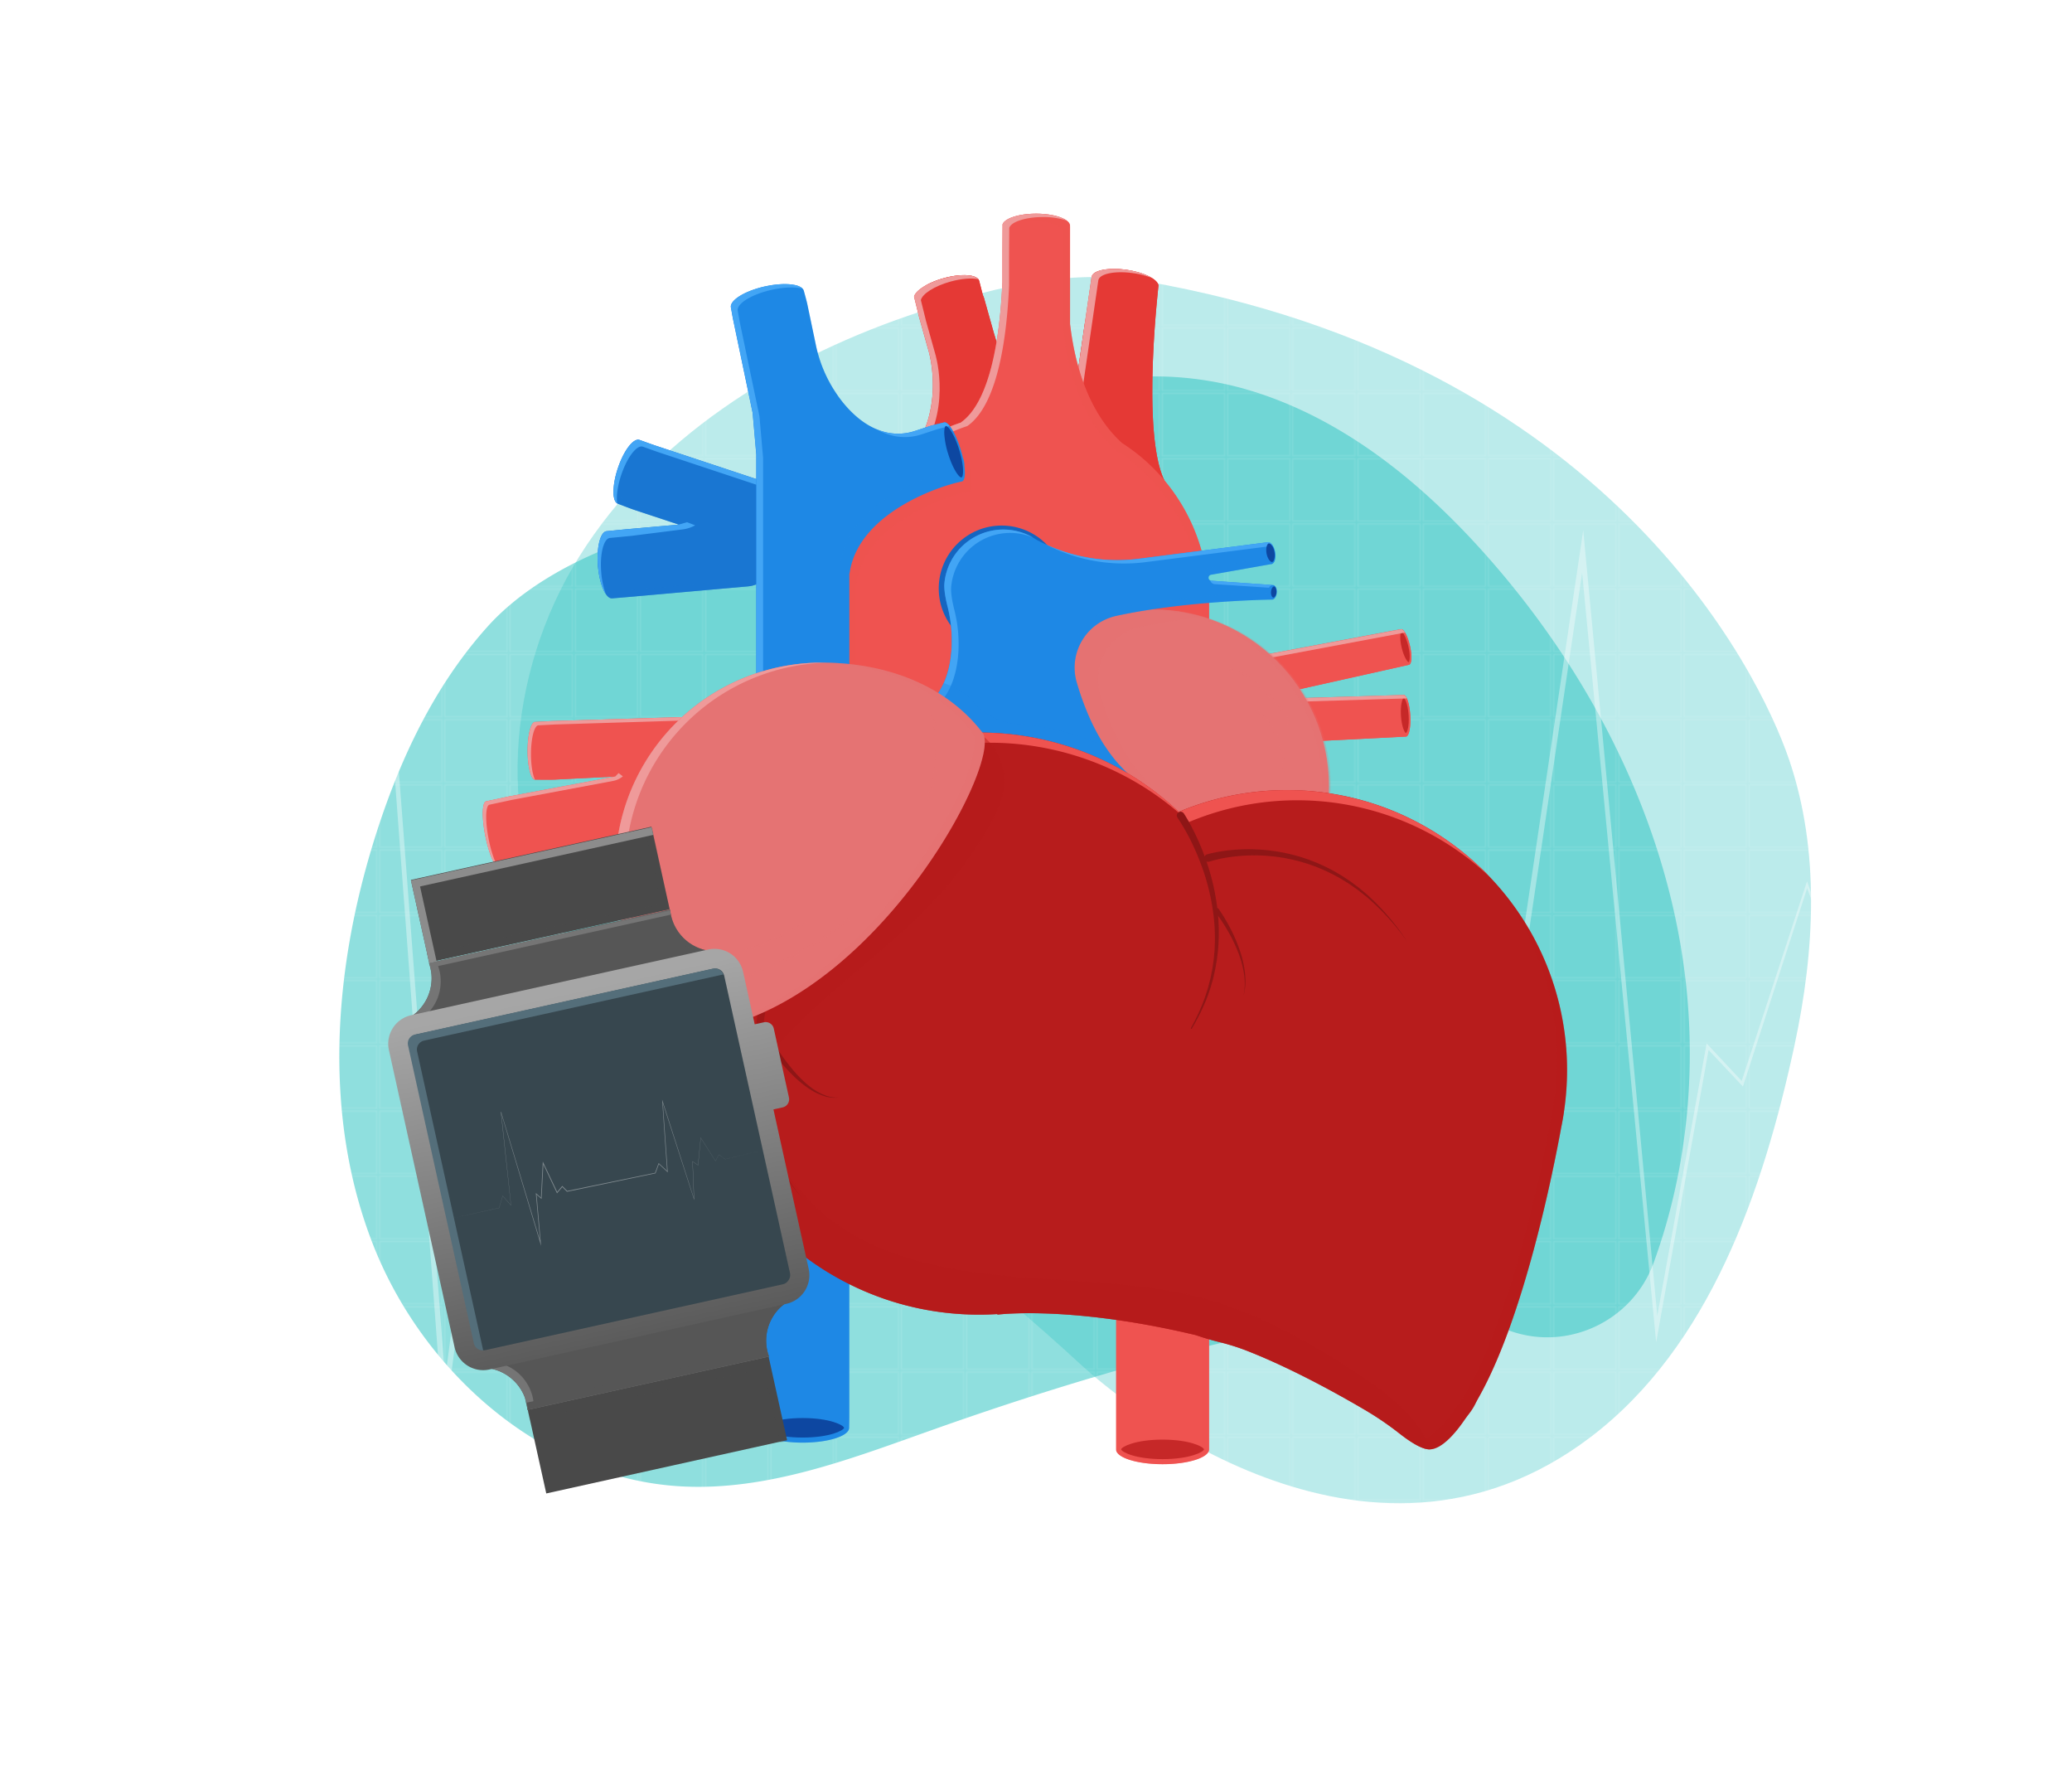 <svg viewBox="0 0 1366 1163.33" xmlns="http://www.w3.org/2000/svg" xmlns:xlink="http://www.w3.org/1999/xlink"><pattern id="a" height="42.18" patternTransform="translate(421.79 -42.18)" patternUnits="userSpaceOnUse" viewBox="0 0 42.18 42.18" width="42.18"><path d="m0 0h42.18v42.18h-42.18z" fill="none"/><path d="m.5.5h41.18v41.18h-41.18z" fill="none" stroke="#fff" stroke-miterlimit="10"/></pattern><clipPath id="b"><circle cx="759.59" cy="518.24" r="116.56"/></clipPath><clipPath id="c"><path d="m839.67 385.68a1.79 1.79 0 0 0 -.4-.09h-.12c-1.57 0-3 2-3.11 4.63.15-2.62 1.54-4.67 3.11-4.63l-40.56-2.82a2 2 0 0 1 -.21-3.95l39.58-7h.3a1.38 1.38 0 0 0 .29-.08 3.73 3.73 0 0 0 2-2.81 11.74 11.74 0 0 0 .1-5c-.7-4-2.93-6.93-5-6.57l-.31.08-84.63 10.85a111.73 111.73 0 0 1 -65.69-11.65l-.33-.17c-.94-.49-1.85-1-2.75-1.6a39 39 0 0 0 -59.37 29.67c-.38 4.26.91 10.56 2 14.88a92.25 92.25 0 0 1 2.79 27.08c-.79 15.93-6.06 36-26 44.53l30.78 10.46a42 42 0 0 0 61.68 16.29l49.55 11.91c-16.42-15.28-26.58-37.05-32.88-57.75-.17-.62-.35-1.22-.55-1.83 0-.12-.07-.24-.11-.37a34.89 34.89 0 0 1 26-43.8c43.16-9.44 94.71-10.62 102.68-10.75h.15a2 2 0 0 0 .91-.25c1.14-.61 2-2.32 2.15-4.38.28-2.4-.72-4.43-2.05-4.88z"/></clipPath><clipPath id="d"><path d="m972.8 924.91c.78-1.57 1.63-3.09 2.48-4.62 29.32-52.45 48.3-146.09 54-177.33q1.05-5.09 1.82-10.26v-.22a186.43 186.43 0 0 0 2-27.11c0-102-82.66-184.62-184.62-184.62a183.9 183.9 0 0 0 -71.4 14.33 191.06 191.06 0 0 0 -130.86-52.26c-104.33-.39-190.44 83.6-192.51 187.91-2.14 107.73 84.55 195.73 191.79 195.73 4.06 0 8.09-.14 12.1-.39l-.17.39s47.77-6.33 130.92 13.5c4.95 1.71 10 3.21 15.14 4.49a148 148 0 0 1 17.51 5.41c30 11.62 61.69 29.28 79.47 39.77a205.42 205.42 0 0 1 22.25 15.24c6.12 4.8 14.31 10.39 19.69 10.39 8.67 0 18.28-12.48 22.53-18.61 1.33-1.92 2.73-3.79 4.14-5.65a39 39 0 0 0 3.72-6.09z"/></clipPath><linearGradient id="e" gradientTransform="matrix(1 .009 -.009 1 258.62 -50.2)" gradientUnits="userSpaceOnUse" x1="123.95" x2="177.65" y1="702.55" y2="936.48"><stop offset="0" stop-color="#a6a6a6"/><stop offset="1" stop-color="#595959"/></linearGradient><path d="m321.73 412.67c-35.72 39.57-58.81 89.08-74.75 140-27.2 86.82-34.25 183-1 267.72s112.5 154.39 203.36 159.26c56.75 3.05 111.61-18.16 165.17-37.17 84-29.82 169.77-55.07 257.32-71.86 30.7-5.9 62.51-10.73 93-3.92a145.12 145.12 0 0 1 26 8.61c39.17 17 84.75-2.94 99.36-43 23.48-64.47 29.4-135.63 18.7-203.64-15.29-97.22-63-187.85-128.13-261.6-42-47.54-92.9-89.48-153.35-108.69s-131.56-12.48-180.11 28.34c-27.45 23.08-46 55-61.1 87.51-2.77 5.94-5.67 12.2-11 16s-12.41 4.49-19 4.05c-25.11-1.67-46.9-16.88-69.09-28.75s-49.45-20.7-71.94-9.41c.06-.06-57.72 16.99-93.44 56.55z" fill="#31c4c3" opacity=".54"/><path d="m755.13 185.4c-52.51-9.17-106.6 5.54-157 22.91-86 29.64-167.64 81.08-216 158.12s-57.54 182.19-7.53 258.2c31.24 47.48 80.87 79 128 110.86 73.86 49.91 145.09 104 210.57 164.44 23 21.21 187.16 159.9 335.51 47.2 78.32-59.54 113.73-162.13 134.41-258.39 13.33-62 16.87-127.88-3.55-187.93s-121.12-262.45-424.41-315.41z" fill="#31c4c3" opacity=".33"/><path d="m0 2.51h1366v1163.33h-1366z" fill="url(#a)" opacity=".096"/><path d="m-141.65 708.18 269.95-.52-.44.27 30.41-54.96.54-.97.54.97 30.59 54.86-1.34.27 51.28-468.29 2.57.04 52.35 686.29-3.54-.09 31.94-247.09.61-4.66 2.75 3.81 19.84 27.44-3.33.6 47.23-170.83 2.03-7.37 1.71 7.45 36.66 160.13-3.14-1.13 32.02-24.42 1.73-1.32 1.17 1.85 18.3 28.98-1.66-.93 451.45 6.25-1.58.84 27.47-42.69 1.49-2.31 1.55 2.26 33.54 48.82-3.28.76 51.97-349.25 2.05-13.79 1.31 13.88 48.31 512.5-2.36-.1 33.74-186.03.35-1.97 1.37 1.46 22.84 24.43-1.61.36 42.92-131.09.66-2.02.72 1.99 47.07 129.72-.86-.15 22.92-27.42.33-.4.35.39 25.88 29.02-.29-.13 189.12-2.66-189.11 3.43-.18.01-.12-.14-25.97-28.93.68-.01-22.83 27.49-.57.67-.3-.83-47.49-129.56 1.38-.02-42.49 131.23-.5 1.54-1.1-1.18-22.92-24.37 1.72-.51-33.37 186.11-1.53 8.53-.83-8.63-49.3-512.41 3.36.09-51.74 349.28-.68 4.54-2.6-3.78-33.57-48.8 3.04-.05-27.44 42.72-.55.86-1.02-.01-451.45-5.96-1.08-.01-.58-.92-18.31-28.97 2.9.52-32.04 24.39-2.45 1.87-.68-3-36.55-160.16 3.74.09-47.34 170.8-1.04 3.76-2.28-3.16-19.82-27.46 3.36-.85-32.11 247.06-2.24 17.26-1.3-17.35-51.37-686.36 2.57.04-52.43 468.16-.25 2.24-1.09-1.97-30.41-54.95h1.08l-30.6 54.86-.14.26h-.31z" fill="#fff" opacity=".37"/><g fill="#e53935"><path d="m655.08 219-6.26-22.29a13.54 13.54 0 0 0 -.85-2.2l-2.42-9.4c-1.2-4.26-11.78-5-23.64-1.68-10.43 2.93-18.37 8.05-19.31 12.13l3 12.13c.07.37.15.73.25 1.09l6.26 22.3.24.85c1.7 6.36 11.11 47.38-20.12 76.08l87.54-6.84z"/><path d="m763.75 188.09c-.63-4.14-9.53-8.58-20.9-10.24-11.21-1.63-20.89 0-22.86 3.71a5.34 5.34 0 0 0 -.34 1l-2.32 15.92-14.33 98.61a13.43 13.43 0 0 0 11.32 15.17l.67.1-1.06 2.27 46.78 25.07 12.66-15.56c-23.56-17.63-9.57-135.75-9.62-136.05z"/><path d="m655.08 219-6.26-22.29a13.54 13.54 0 0 0 -.85-2.2l-2.42-9.4c-1.2-4.26-11.78-5-23.64-1.68a53.56 53.56 0 0 0 -12 4.9 58.22 58.22 0 0 1 7.54-2.67c11.86-3.33 22.44-2.58 23.64 1.68l2.42 9.4a13.54 13.54 0 0 1 .85 2.2l6.26 22.29 24.17 80.32 5-.39z"/><path d="m773.32 324.14c-23.51-17.63-9.52-135.75-9.57-136-.63-4.14-9.53-8.58-20.9-10.24-10.11-1.47-18.94-.26-22 2.68 4.3-1.21 10.64-1.46 17.58-.45 11.37 1.66 20.27 6.1 20.9 10.24.05.3-13.95 118.42 9.57 136.05l-10 12.34 1.84 1z"/><path d="m715.64 209.91-9.13 62.77 54.15 67 6.91-23.18s-57.52-62.91-51.93-106.59z"/></g><path d="m616.84 234.17-.24-.85-6.26-22.32c-.1-.36-.18-.72-.25-1.09l-3-12.13c.94-4.08 8.88-9.2 19.31-12.13 7.32-2.05 14.15-2.55 18.59-1.63-2.6-3.27-12.28-3.62-23.05-.6-10.43 2.93-18.37 8.05-19.31 12.13l3 12.13c.07.37.15.73.25 1.09l6.26 22.3.24.85c1.7 6.36 11.11 47.38-20.12 76.08l7.35-.57c27.74-28.43 18.88-67.11 17.23-73.26z" fill="#ef9a9a"/><path d="m719.4 314.59-.67-.1a13.44 13.44 0 0 1 -4.16-1.34l-.69 1.48 46.78 25.07.09-.11-42.41-22.73z" fill="#e53935"/><path d="m707.41 299.32 14.36-98.62 2.32-15.92a5.34 5.34 0 0 1 .34-1c2-3.68 11.65-5.34 22.86-3.71a53.26 53.26 0 0 1 12.23 3.2c-3.78-2.38-9.77-4.42-16.69-5.43-11.21-1.63-20.89 0-22.86 3.71a5.34 5.34 0 0 0 -.34 1l-2.32 15.92-14.31 98.62a13.42 13.42 0 0 0 9.61 14.79 13.42 13.42 0 0 1 -5.2-12.56z" fill="#ef9a9a"/><path d="m752.45 301.4a125.29 125.29 0 0 0 -12.78-9.4c-22-20-31-51-34.23-78.49v-64.28h-.06a2.63 2.63 0 0 0 .06-.39c0-4.42-10-8-22.3-8-11.53 0-21 3.14-22.18 7.17 0 0-.12 17.33-.12 18.43v19.46c-1.42 33.38-7.23 78.55-27.52 92.68a124.27 124.27 0 1 0 119.13 22.82z" fill="#ef5350"/><path d="m796.74 396.49a124 124 0 0 0 -44.29-95.09 125.29 125.29 0 0 0 -12.78-9.4c-22-20-31-51-34.23-78.49v-64.28h-.06a2.63 2.63 0 0 0 .06-.39c0-4.42-10-8-22.3-8-11.53 0-21 3.14-22.18 7.17v.44c4.07-1.91 10.49-3.15 17.72-3.15 12.31 0 22.3 3.59 22.3 8a2.63 2.63 0 0 1 -.06.39h.08v64.24c3.27 27.46 12.22 58.46 34.23 78.49a125.29 125.29 0 0 1 12.77 9.42 124.24 124.24 0 0 1 10.1 180.7 123.91 123.91 0 0 0 38.64-90.05z" fill="#ef5350" opacity=".52"/><path d="m635.06 277.24c-.57.47-1.15.91-1.74 1.33a124.24 124.24 0 0 0 -50.86 32.36 124.14 124.14 0 0 1 46.4-27.9 32.38 32.38 0 0 0 6.2-5.79z" fill="#ef5350" opacity=".52"/><path d="m564.38 528.45v-143.72h.13c6-42.82 67-58.88 67-58.88 1.79-.66 6.47-1.64 7.21-1.87 1.81-.55 2.28-4.66 1.51-10.38a13.09 13.09 0 0 0 -.82-4.94l-.2-.56c-.38-1.65-.83-3.35-1.37-5.1-3.29-10.74-8.22-18.74-11-17.88-.59.18-8 1.9-9.41 2.42l-9.81 3.21a35 35 0 0 1 -17.62 1.18c-11.52-2.26-21.22-9.59-29.27-19.25l-60.13 6.1 2.41 27.45v220.32z" fill="#ef5350" opacity=".52"/><path d="m552.73 398.72a124.28 124.28 0 0 1 85-117.92c20.29-14.13 26.1-59.3 27.52-92.68v-19.46c0-1.1.12-18.43.12-18.43 1.17-4 10.65-7.17 22.18-7.17a48.78 48.78 0 0 1 15.58 2.29c-3.61-2.67-11.22-4.52-20-4.52-11.53 0-21 3.14-22.18 7.17 0 0-.12 17.33-.12 18.43v19.46c-1.42 33.38-7.23 78.55-27.52 92.68a124.27 124.27 0 0 0 -14 230.21 124.2 124.2 0 0 1 -66.58-110.06z" fill="#ef9a9a"/><path d="m797.1 398.93a13.35 13.35 0 0 0 -13.31-13.31h-34.7a13.35 13.35 0 0 0 -13.31 13.31v556.33c0 5.4 13.72 9.78 30.66 9.78s30.66-4.38 30.66-9.78z" fill="#ef5350"/><path d="m790.69 387.58a13.17 13.17 0 0 1 1.95 6.89v556.33c0 5.4-13.73 9.78-30.66 9.78-11.05 0-20.73-1.86-26.13-4.66 1.07 5.08 14.35 9.08 30.59 9.08 16.93 0 30.66-4.38 30.66-9.78v-556.29a13.31 13.31 0 0 0 -6.41-11.35z" fill="#ef5350" opacity=".55"/><path d="m766.44 961.69c-18 0-26.93-4.67-27.32-6.45.39-1.73 9.37-6.41 27.32-6.41s26.93 4.68 27.32 6.46c-.39 1.71-9.37 6.4-27.32 6.4z" fill="#c62828"/><path d="m925.33 458.06h-.05l-99.12 3 102.5-22.88v-.08h.26c1.82-.42 2.1-6 .63-12.45s-4.12-11.35-5.94-11l-276.77 51.94-282.84 8.65c-3.3.15-10.29.57-11.23.57-2.73 0-4.94 8.51-4.94 19s2.21 19 4.94 19c1.06 0 9.17.16 13 0l39.83-2-70.51 13.19c-4.49 1-13.5 2.91-14.6 3.13-2.68.52-2.93 10.69-.56 22.69s6.45 21.32 9.13 20.79c1.14-.22 10.76-2 15.56-3l311-69.41 271.18-13.7h.12a.53.53 0 0 0 .12 0c1.93-.4 3.13-6.5 2.7-13.88-.41-7.62-2.4-13.68-4.41-13.56z" fill="#ef5350"/><path d="m925.33 458.06h-.05a34.16 34.16 0 0 1 2.27 11.26c.43 7.38-.77 13.48-2.7 13.88h-.12-.12l-271.21 13.73-311 69.41c-4.8 1-14.42 2.82-15.56 3a1.29 1.29 0 0 1 -.69-.08c1.05 1.62 2.06 2.48 2.92 2.31 1.14-.22 10.76-2 15.56-3l311-69.41 271.18-13.7h.12a.53.53 0 0 0 .12 0c1.93-.4 3.13-6.5 2.7-13.88-.42-7.58-2.41-13.64-4.42-13.52z" fill="#ef5350"/><path d="m926.68 435.9h-.26v.1l-102.5 22.88 14.17-.43 90.56-20.22v-.08h.26c1.82-.42 2.1-6 .63-12.45-1.34-5.89-3.67-10.47-5.44-10.93a31.15 31.15 0 0 1 3.21 8.7c1.47 6.44 1.19 12.01-.63 12.43z" fill="#ef5350"/><path d="m363.53 511.57c-3.86.18-12 0-13 0h-.1c.69 1.43 1.49 2.25 2.33 2.25 1.06 0 9.17.16 13 0l39.83-2 2.23-2.23z" fill="#ef5350"/><path d="m928.66 436.47c-.73-.17-3.06-3.17-4.61-9.68s-.76-10.32-.18-10.67c.62.09 3 3.08 4.58 9.71s.79 10.17.21 10.64z" fill="#c62828"/><path d="m926.87 483.17c-.76-.25-2.79-3.92-3.27-11.47s1.1-11.5 1.82-11.75c.69.17 2.76 3.84 3.24 11.48s-1.06 11.41-1.79 11.74z" fill="#c62828"/><path d="m925.83 417a1.22 1.22 0 0 1 .5 0c-1-1.57-1.92-2.43-2.73-2.26l-276.76 51.85-282.84 8.65c-3.3.15-10.29.57-11.23.57-2.73 0-4.94 8.51-4.94 19s2.16 18.79 4.84 19c-1.55-3.2-2.61-9.5-2.61-16.76 0-10.49 2.21-19 4.94-19 .94 0 7.93-.42 11.23-.57l282.88-8.65z" fill="#ef9a9a"/><path d="m925.33 458.06h-.05l-84.95 2.6-11.94 2.66 99.12-3c-.67-1.47-1.43-2.32-2.18-2.26z" fill="#ef9a9a"/><path d="m405.59 511.79-70.5 13.21c-4.49 1-13.5 2.91-14.6 3.13-2.68.52-2.93 10.69-.56 22.69 2.17 11 5.79 19.76 8.44 20.71-2.21-3.44-4.61-10.33-6.21-18.48-2.37-12-2.12-22.17.56-22.69 1.1-.22 10.11-2.14 14.6-3.13l66.95-12.54a14.09 14.09 0 0 0 6.35-3l-2.8-2.16z" fill="#ef9a9a"/><circle cx="759.59" cy="518.24" fill="#e57373" r="116.56"/><path d="m759.59 401.68h-2.23a116.55 116.55 0 0 1 0 233.05h2.23a116.56 116.56 0 1 0 0-233.11z" fill="#e57373" opacity=".25"/><g clip-path="url(#b)"><path d="m855.06 393.14a1.37 1.37 0 0 0 -.4-.09s0 0-.06 0h-.06c-1.58 0-3 2-3.11 4.63.15-2.61 1.53-4.66 3.11-4.62l-40.54-2.84a2 2 0 0 1 -.21-4l39.57-7a1.56 1.56 0 0 0 .31 0l.29-.08a3.77 3.77 0 0 0 2-2.81 11.94 11.94 0 0 0 .1-5c-.7-4-2.93-6.93-5-6.57a1.58 1.58 0 0 0 -.31.09l-84.64 10.85a111.78 111.78 0 0 1 -65.68-11.65l-.33-.18c-.95-.48-1.85-1-2.75-1.59a39 39 0 0 0 -59.35 29.72c-.38 4.27.92 10.57 2 14.89a91.86 91.86 0 0 1 2.8 27.08c-.79 15.92-6.06 36-26 44.53l30.78 10.46a42.06 42.06 0 0 0 61.68 16.29l49.54 11.91c-16.41-15.28-26.57-37.05-32.87-57.76-.17-.61-.35-1.22-.55-1.82 0-.12-.07-.25-.11-.37a34.9 34.9 0 0 1 26-43.81c43.16-9.43 94.71-10.62 102.68-10.75s.07 0 .11 0a2 2 0 0 0 .91-.24c1.14-.62 2-2.32 2.15-4.38.24-2.42-.7-4.44-2.06-4.89z" fill="#e57373" opacity=".25"/></g><path d="m503.1 317.22-71-23.55c-2.71-.89-9.43-3.37-10.52-3.74-4-1.32-10.35 7-14.24 18.67s-3.82 22.14.15 23.47c1 .32 7.7 3 10.57 3.94l29.4 9.75-33.2 2.95c-3.88.34-12.86 1.26-14.29 1.38-4.18.34-6.76 10.53-5.76 22.76s5.19 21.86 9.36 21.52c1.49-.12 10.69-.89 14.64-1.24l75.06-6.67a18.12 18.12 0 0 0 16.4-19.6l-.75-8.43a17.52 17.52 0 0 0 -.74-3.72 18 18 0 0 0 4.08-6.79l2.5-7.52a18.39 18.39 0 0 0 -11.66-23.18z" fill="#1976d2"/><g fill="#1976d2" opacity=".51"><path d="m418 331.55c-2.87-.95-9.6-3.62-10.57-3.94-1.66-.56-2.63-2.74-2.92-5.94-.41 5.58.56 9.61 2.92 10.4 1 .32 7.7 3 10.57 3.94l29.4 9.75 5.46-1.58z"/><path d="m493.25 382-75.06 6.67c-3.95.35-13.15 1.12-14.64 1.24-4.17.34-8.37-9.3-9.36-21.52-.08-1-.13-1.95-.17-2.91a63.81 63.81 0 0 0 .17 7.37c1 12.22 5.19 21.86 9.36 21.52 1.49-.12 10.69-.89 14.64-1.24l75.06-6.67a18.12 18.12 0 0 0 16.4-19.6l-.06-.71a18.15 18.15 0 0 1 -16.34 15.85z"/><path d="m514.74 335.94-2.5 7.52a18 18 0 0 1 -4.08 6.79 17.76 17.76 0 0 1 .72 3.61 17.73 17.73 0 0 0 3.36-5.94l2.5-7.52a18.05 18.05 0 0 0 .77-7.91 17.82 17.82 0 0 1 -.77 3.45z"/></g><path d="m409.55 313.06c3.89-11.64 10.27-20 14.24-18.66 1.09.36 7.81 2.84 10.52 3.73l71 23.55a18.2 18.2 0 0 1 9.33 7.07 18.29 18.29 0 0 0 -11.56-11.53l-71-23.55c-2.71-.89-9.43-3.37-10.52-3.74-4-1.32-10.35 7-14.24 18.67-3.7 11.06-3.81 21.09-.4 23.19-.71-4.42.16-11.34 2.63-18.73z" fill="#42a5f5"/><path d="m452.9 344.18-5.46 1.58-33.2 2.95c-3.88.34-12.86 1.26-14.29 1.38-4.18.34-6.76 10.53-5.76 22.76.65 8 2.69 14.93 5.19 18.63a53.08 53.08 0 0 1 -3-14.17c-1-12.23 1.58-22.42 5.76-22.76 1.43-.12 10.41-1 14.29-1.38l33.65-4.25a22.89 22.89 0 0 0 8.2-2.69z" fill="#42a5f5"/><path d="m635.75 306.9a13.09 13.09 0 0 0 -.82-4.94l-.2-.56c-.38-1.65-.83-3.35-1.37-5.1-3.29-10.74-8.22-18.74-11-17.88-.59.18-8 1.9-9.41 2.42l-9.81 3.21a35 35 0 0 1 -17.54 1.19c-11.52-2.26-21.22-9.6-29.27-19.25a89.14 89.14 0 0 1 -18.52-38.91l-5.61-26.79c-.45-2.15-2-7.56-2.2-8.44-1.06-4.68-12.69-6-26-3s-23.19 9.25-22.13 13.94c.19.8 1 5.83 1.42 7.75l12.88 61.57 2.41 27.45v634.55c0 1.58-.09 6.09-.09 6.93 0 5.4 13.73 9.78 30.66 9.78s30.66-4.38 30.66-9.78c0-.78.1-5.28.1-6.93v-556.11h.13c6-42.82 67-58.88 67-58.88 1.79-.66 6.47-1.64 7.21-1.87 1.8-.52 2.27-4.63 1.5-10.35z" fill="#1e88e5"/><circle cx="660.35" cy="387.85" fill="#1565c0" r="41.47"/><g fill="#1e88e5" opacity=".25"><path d="m531.87 219.81a89.1 89.1 0 0 0 18.52 38.9c.79 1 1.6 1.87 2.43 2.78a90.06 90.06 0 0 1 -15-34.41l-5.61-26.79c-.45-2.15-2-7.56-2.2-8.44-.39-1.71-2.2-3-5-3.74.49 1.78 1 3.79 1.25 4.91z"/><path d="m635.75 306.9a13.09 13.09 0 0 0 -.82-4.94l-.2-.56c-.38-1.65-.83-3.35-1.37-5.1-3-9.65-7.23-17.06-10.1-17.85a67.28 67.28 0 0 1 4.18 10.55c.54 1.75 1 3.46 1.37 5.11l.2.55a13.12 13.12 0 0 1 .82 4.94c.77 5.73.3 9.84-1.51 10.39-.74.23-5.42 1.2-7.21 1.87 0 0-61 16.05-67 58.88h-.11v556.1c0 1.65-.1 6.15-.1 6.93 0 5.4-13.73 9.77-30.66 9.77-10.15 0-19.14-1.57-24.72-4v1.49c0 5.4 13.73 9.78 30.66 9.78s30.66-4.38 30.66-9.78c0-.78.1-5.28.1-6.93v-556.1h.13c6-42.82 67-58.88 67-58.88 1.79-.66 6.47-1.64 7.21-1.87 1.77-.52 2.24-4.63 1.47-10.35z"/></g><path d="m503 943.27c0-.84.09-5.35.09-6.93v-634.57l-2.41-27.45-12.88-61.57c-.4-1.92-1.23-6.95-1.42-7.75-1.06-4.69 8.84-10.93 22.13-13.94 8.2-1.86 15.77-2.06 20.61-.83-3.14-3.34-13.48-4-25.07-1.4-13.29 3-23.19 9.25-22.13 13.94.19.8 1 5.83 1.42 7.75l12.88 61.57 2.41 27.45v634.57c0 1.58-.09 6.09-.09 6.93 0 2.41 2.74 4.61 7.27 6.32-1.81-1.25-2.81-2.63-2.81-4.09z" fill="#42a5f5"/><path d="m607.58 286.28 9.81-3.21c1.21-.45 6.8-1.77 8.75-2.25-1.43-1.81-2.77-2.72-3.8-2.4-.59.18-8 1.9-9.41 2.42l-9.81 3.21a35 35 0 0 1 -17.54 1.19 39.77 39.77 0 0 1 -8.11-2.53 41.17 41.17 0 0 0 12.53 4.76 35 35 0 0 0 17.58-1.19z" fill="#42a5f5"/><path d="m633.8 314.69c-1.61 0-5.67-5.64-8.79-15.83a54.07 54.07 0 0 1 -2.47-12.86c-.17-4 .65-5.14 1-5.24 1.71 0 5.76 5.64 8.88 15.82 3.36 11 2.75 17.69 1.5 18.07z" fill="#0d47a1"/><path d="m529.16 947.47c-17.95 0-26.93-4.68-27.32-6.46.39-1.72 9.37-6.4 27.32-6.4s26.93 4.68 27.32 6.45c-.39 1.73-9.37 6.41-27.32 6.41z" fill="#0d47a1"/><path d="m839.67 385.68a1.79 1.79 0 0 0 -.4-.09h-.12c-1.57 0-3 2-3.11 4.63.15-2.62 1.54-4.67 3.11-4.63l-40.56-2.82a2 2 0 0 1 -.21-3.95l39.58-7h.3a1.38 1.38 0 0 0 .29-.08 3.73 3.73 0 0 0 2-2.81 11.74 11.74 0 0 0 .1-5c-.7-4-2.93-6.93-5-6.57l-.31.08-84.63 10.85a111.73 111.73 0 0 1 -65.69-11.65l-.33-.17c-.94-.49-1.85-1-2.75-1.6a39 39 0 0 0 -59.37 29.67c-.38 4.26.91 10.56 2 14.88a92.25 92.25 0 0 1 2.79 27.08c-.79 15.93-6.06 36-26 44.53l30.78 10.46a42 42 0 0 0 61.68 16.29l49.55 11.91c-16.42-15.28-26.58-37.05-32.88-57.75-.17-.62-.35-1.22-.55-1.83 0-.12-.07-.24-.11-.37a34.89 34.89 0 0 1 26-43.8c43.16-9.44 94.71-10.62 102.68-10.75h.15a2 2 0 0 0 .91-.25c1.14-.61 2-2.32 2.15-4.38.28-2.4-.72-4.43-2.05-4.88z" fill="#1e88e5"/><path d="m836.81 387.34a2.82 2.82 0 0 1 2.34-1.76 2.81 2.81 0 0 0 -2.34 1.76z" fill="#42a5f5"/><path d="m636.69 483.7-4-1.36a42.21 42.21 0 0 0 20.87 19.45 42.29 42.29 0 0 1 -16.87-18.09z" fill="#42a5f5"/><path d="m689.54 358.85a111.73 111.73 0 0 0 65.69 11.65l84-10.76c-1-1.65-2.27-2.62-3.49-2.4l-.31.08-84.63 10.85a111.75 111.75 0 0 1 -61.83-9.74l.27.15z" fill="#42a5f5"/><path d="m800.75 385 35.91 2.35a3 3 0 0 1 2.49-1.76l-41.15-2.94c0 .97 1.42 2.26 2.75 2.35z" fill="#42a5f5"/><path d="m631.88 428.71a92.25 92.25 0 0 0 -2.79-27.08c-1.09-4.32-2.38-10.62-2-14.88a39 39 0 0 1 54-32.44 39 39 0 0 0 -58.46 30.21c-.38 4.26.91 10.56 2 14.88a92.25 92.25 0 0 1 2.79 27.08c-.79 15.93-6.06 36-26 44.53l5.35 1.82c19.23-8.75 24.33-28.44 25.11-44.12z" fill="#42a5f5"/><path d="m836 390.21c.15-2.62 1.54-4.67 3.11-4.63-1.53-.04-2.92 2.01-3.11 4.63z" fill="none"/><g fill="#1e88e5" opacity=".25"><path d="m667.84 500.72a42.05 42.05 0 0 1 -37.84-23.72l-24.16-8.21a41.84 41.84 0 0 1 -4.39 2.21l30.78 10.46a42 42 0 0 0 61.68 16.29l49.55 11.91c-1.76-1.64-3.43-3.36-5.05-5.14l-46.73-11.22a41.82 41.82 0 0 1 -23.84 7.42z"/><path d="m838.36 364.43a3.73 3.73 0 0 1 -2 2.81 1.38 1.38 0 0 1 -.29.08h-.3l-39.58 7a2 2 0 0 0 .21 3.95l3.5.25 38.1-6.74h.3a1.38 1.38 0 0 0 .29-.08 3.73 3.73 0 0 0 2-2.81 11.74 11.74 0 0 0 .1-5 10.84 10.84 0 0 0 -2.44-5.45q.12.48.21 1a11.74 11.74 0 0 1 -.1 4.99z"/><path d="m839.67 385.68h-.06v.41c-.12 2.06-1 3.77-2.15 4.38a2 2 0 0 1 -.91.25h-.15c-8 .13-59.52 1.31-102.68 10.75a34.89 34.89 0 0 0 -26 43.8c0 .13.07.25.11.37.2.61.38 1.21.55 1.83a170.68 170.68 0 0 0 11.62 29.06 175.05 175.05 0 0 1 -9.46-24.61c-.17-.62-.35-1.22-.55-1.83 0-.12-.07-.24-.11-.37a34.89 34.89 0 0 1 26-43.8c43.16-9.44 94.71-10.62 102.68-10.75h.15a2 2 0 0 0 .91-.25c1.14-.61 2-2.32 2.15-4.38.23-2.38-.77-4.41-2.1-4.86z"/></g><path d="m838.53 370.38c-1.2 0-2.95-2.33-3.54-5.68s.26-6.14 1.39-6.54h.14.15c1.2 0 3 2.33 3.54 5.67a11.09 11.09 0 0 1 -.08 4.51c-.29 1.09-.78 1.86-1.33 2h-.12-.15z" fill="#0d47a1"/><path d="m839.47 393.89c-.73-.1-1.65-1.56-1.53-3.77s1.23-3.58 2-3.58h.17c.76.25 1.51 1.76 1.4 3.74a4.25 4.25 0 0 1 -1.56 3.46.83.83 0 0 1 -.4.11z" fill="#0d47a1"/><g clip-path="url(#c)"><path d="m606.2 446.18a100.53 100.53 0 0 1 17.42 4.55c6 2.16 11.9 5 16.19 9.66.31.34.61.69.9 1a42.25 42.25 0 0 0 30 15.65 147.09 147.09 0 0 1 23.82 3.37 195.38 195.38 0 0 1 28.7 9.13c14.33 5.69 28.73 13 38 25.3-13.23 18.32-37.18 28.16-59.48 24.55-7.24-1.19-14.19-3.66-21.11-6.12l-62.73-22.27c-6.91-2.5-13.91-5-20.07-8.95s-11.56-9.57-13.84-16.55c-2.54-7.76-.89-16.56 3.46-23.48s11.2-12 18.7-15.28" fill="#1e88e5" opacity=".35"/></g><path d="m972.8 924.91c.78-1.57 1.63-3.09 2.48-4.62 29.32-52.45 48.3-146.09 54-177.33q1.05-5.09 1.82-10.26v-.22a186.43 186.43 0 0 0 2-27.11c0-102-82.66-184.62-184.62-184.62a183.9 183.9 0 0 0 -71.4 14.33 191.06 191.06 0 0 0 -130.86-52.26c-104.33-.39-190.44 83.6-192.51 187.91-2.14 107.73 84.55 195.73 191.79 195.73 4.06 0 8.09-.14 12.1-.39l-.17.39s47.77-6.33 130.92 13.5c4.95 1.71 10 3.21 15.14 4.49a148 148 0 0 1 17.51 5.41c30 11.62 61.69 29.28 79.47 39.77a205.42 205.42 0 0 1 22.25 15.24c6.12 4.8 14.31 10.39 19.69 10.39 8.67 0 18.28-12.48 22.53-18.61 1.33-1.92 2.73-3.79 4.14-5.65a39 39 0 0 0 3.72-6.09z" fill="#b71c1c"/><path d="m460.47 677.44c2.07-104.32 88.18-188.31 192.53-187.92a191.06 191.06 0 0 1 130.86 52.26 184.73 184.73 0 0 1 198.55 36.45 184.73 184.73 0 0 0 -205.24-43.14 191.06 191.06 0 0 0 -130.86-52.26c-104.33-.39-190.44 83.6-192.51 187.91a191.31 191.31 0 0 0 59.54 142.84 191.17 191.17 0 0 1 -52.87-136.14z" fill="#ef5350"/><path d="m1033.17 705.38a184.06 184.06 0 0 0 -57.47-133.84 183.93 183.93 0 0 1 50.78 127.15 186.43 186.43 0 0 1 -2 27.11v.22q-.76 5.18-1.82 10.26c-5.75 31.24-24.73 124.88-54 177.33-.85 1.53-1.7 3-2.48 4.62a39 39 0 0 1 -3.74 6.09c-1.41 1.86-2.81 3.73-4.14 5.65-4.25 6.13-13.86 18.61-22.53 18.61-5.38 0-13.57-5.6-19.69-10.39a205.42 205.42 0 0 0 -22.25-15.24c-17.78-10.49-49.44-28.15-79.47-39.77a148 148 0 0 0 -17.38-5.39c-5.13-1.28-10.19-2.78-15.14-4.49-83.15-19.83-130.92-13.5-130.92-13.5l.17-.39c-4 .25-8 .39-12.1.39a191.13 191.13 0 0 1 -132.25-52.89 191.25 191.25 0 0 0 138.94 59.58c4.06 0 8.09-.14 12.1-.39l-.17.39s47.77-6.33 130.92 13.5c4.95 1.71 10 3.21 15.14 4.49a148 148 0 0 1 17.33 5.38c30 11.62 61.69 29.28 79.47 39.77a205.42 205.42 0 0 1 22.25 15.24c6.12 4.8 14.31 10.39 19.69 10.39 8.67 0 18.28-12.48 22.53-18.61 1.33-1.92 2.73-3.79 4.14-5.65a39 39 0 0 0 3.74-6.09c.78-1.57 1.63-3.09 2.48-4.62 29.32-52.45 48.3-146.09 54-177.33q1.05-5.09 1.82-10.26v-.22a186.43 186.43 0 0 0 2.05-27.1z" fill="#b71c1c" opacity=".35"/><path d="m780.43 536.07c1.79 2.75 3.3 5.43 4.79 8.21s2.85 5.57 4.15 8.41a166.49 166.49 0 0 1 6.8 17.44 147.76 147.76 0 0 1 7.11 36.62 130.57 130.57 0 0 1 -.21 18.66c-.1 1.56-.35 3.1-.52 4.64l-.27 2.32c-.12.76-.27 1.53-.39 2.3-.28 1.52-.52 3.06-.83 4.58l-1 4.54c-.31 1.52-.8 3-1.22 4.49s-.82 3-1.36 4.45c-1 2.92-2 5.86-3.32 8.69a130.17 130.17 0 0 1 -8.45 16.5.35.35 0 0 1 -.47.12.34.34 0 0 1 -.13-.45 126.21 126.21 0 0 0 7.89-16.59c1.19-2.83 2.08-5.77 3-8.68.5-1.45.8-2.95 1.21-4.43s.81-3 1.08-4.46l.9-4.49c.26-1.51.45-3 .68-4.54.1-.75.23-1.51.32-2.26l.2-2.29c.12-1.52.32-3 .37-4.56a126.72 126.72 0 0 0 -.32-18.28 144.5 144.5 0 0 0 -8-35.57 162 162 0 0 0 -7.12-16.8c-1.34-2.72-2.76-5.41-4.26-8s-3.1-5.26-4.75-7.63v-.06a2.5 2.5 0 1 1 4.1-2.86z" fill="#8e1616"/><path d="m803.45 599.1a115 115 0 0 1 7.92 13.22 103.66 103.66 0 0 1 6 14.1 68.34 68.34 0 0 1 3.41 14.93 47.55 47.55 0 0 1 .22 7.65 39.61 39.61 0 0 1 -1.22 7.51 39.75 39.75 0 0 0 .85-7.53 48.66 48.66 0 0 0 -.56-7.53 67.5 67.5 0 0 0 -4.07-14.5 103.37 103.37 0 0 0 -6.62-13.54 110.89 110.89 0 0 0 -8.33-12.47 1.5 1.5 0 0 1 2.35-1.94s.03.09.05.1z" fill="#8e1616"/><path d="m504.31 668.27c-.81 5.13-1.34 10.48-1.73 15.75s-.58 10.62-.58 15.98a204.23 204.23 0 0 0 2.32 31.81c.84 5.25 1.9 10.47 3.24 15.63a140.17 140.17 0 0 0 5 15.17 115.16 115.16 0 0 0 7.11 14.34 95.53 95.53 0 0 0 9.49 12.92 96 96 0 0 1 -10-12.59 114.33 114.33 0 0 1 -7.73-14.18 139.82 139.82 0 0 1 -5.65-15.15c-1.56-5.16-2.84-10.41-3.91-15.71a208.12 208.12 0 0 1 -3.6-32.18c-.19-5.4-.21-10.81 0-16.22s.49-10.78 1.15-16.28a2.5 2.5 0 0 1 5 .6s0 0 0 .08z" fill="#8e1616"/><path d="m795.8 563.09c1.7-.49 3.24-.85 4.86-1.18s3.2-.62 4.81-.87c3.21-.48 6.44-.85 9.67-1.06a118.64 118.64 0 0 1 38.41 3.72c1.55.45 3.11.84 4.64 1.34l4.58 1.53 4.5 1.75c1.51.55 2.94 1.29 4.42 1.93a112.76 112.76 0 0 1 16.74 9.44l2 1.33 1.93 1.44 3.83 2.88 3.68 3.09c.61.52 1.23 1 1.83 1.55l1.74 1.64a156.22 156.22 0 0 1 24.46 29.25 155.7 155.7 0 0 0 -25.29-28.32l-1.78-1.55c-.61-.5-1.24-1-1.86-1.47l-3.73-2.93-3.88-2.72-1.94-1.35-2-1.25a110.76 110.76 0 0 0 -16.73-8.72c-1.46-.58-2.88-1.25-4.38-1.75l-4.44-1.56-4.51-1.34c-1.51-.44-3-.77-4.56-1.16a115.51 115.51 0 0 0 -18.58-2.75 113.46 113.46 0 0 0 -18.71.33c-3.11.3-6.19.76-9.25 1.32-1.52.29-3 .61-4.54 1s-3 .78-4.37 1.21h-.08a2.5 2.5 0 1 1 -1.55-4.75z" fill="#8e1616"/><path d="m504 676.57a163.77 163.77 0 0 0 8.85 15.27 130.9 130.9 0 0 0 10.63 14.16 78.7 78.7 0 0 0 6.11 6.41 55.38 55.38 0 0 0 6.86 5.56 34.92 34.92 0 0 0 7.84 4.06 22.13 22.13 0 0 0 8.74 1.34 22.51 22.51 0 0 1 -8.93-.74 36.23 36.23 0 0 1 -8.31-3.6 56.41 56.41 0 0 1 -7.44-5.21 82.66 82.66 0 0 1 -6.7-6.12 135.76 135.76 0 0 1 -11.83-13.7 169.38 169.38 0 0 1 -10.19-15.08 2.5 2.5 0 1 1 4.29-2.56l.09.15z" fill="#8e1616"/><g clip-path="url(#d)"><path d="m942.93 955.24c3.18 8.09-13.89 9.27-22.39 11-30.77 6.4-60.85-11-88.22-26.42-49.65-28-104-52.14-160.94-51.29-16.27.24-32.55 2.54-48.77 1.23-40.2-3.25-75.13-27.91-106.77-52.92-10.55-8.34-21.11-16.94-29.23-27.66-8.84-11.65-14.47-25.38-19.21-39.21-12.5-36.43-19.4-75.6-13.4-113.67 10-62.83 54.5-115.58 106.46-152.32 22.54-15.91 49.54-29.98 76.54-24.54a22.93 22.93 0 0 1 7.45 3.16c14.82 9.16 21.1 27.52 15.75 44.1-5.64 17.46-17.36 33.63-28.67 48.54-34.33 45.22-84.92 73.62-121.42 117.09-30.69 36.54 12.25 94.29 41.72 114.57 34.8 24 78.23 31.33 120.34 34.73s85 3.48 125.56 15.24c28.86 8.36 55.76 22.42 81.34 38.18 22.58 13.92 56 34.85 63.83 60.19" fill="#b71c1c" opacity=".45"/></g><path d="m647.67 482.84c-23.91-31.21-63.54-46.12-105.93-46.12a136.12 136.12 0 0 0 -107.34 219.82 50.87 50.87 0 0 0 3.35 4.11c9.17 10.08 22.78 19.79 37.08 16.41 107.02-25.26 186.67-176.18 172.84-194.22z" fill="#e57373"/><path d="m647.67 482.84c-23.91-31.21-63.54-46.12-105.93-46.12-1 0-2.08 0-3.11 0 41 .82 79.11 15.75 102.35 46.08 13.83 18-65.82 169-172.84 194.22-.86.2-1.72.36-2.57.47a25.94 25.94 0 0 0 9.26-.47c107.02-25.22 186.67-176.14 172.84-194.18z" fill="#e57373" opacity=".25"/><path d="m444.44 660.65a50.87 50.87 0 0 1 -3.35-4.11 136.12 136.12 0 0 1 104.23-219.78c-1.19 0-2.38 0-3.58 0a136.12 136.12 0 0 0 -107.34 219.78 50.87 50.87 0 0 0 3.35 4.11c8.61 9.47 21.16 18.61 34.51 16.88-10.79-1.37-20.66-9.01-27.82-16.88z" fill="#ef9a9a"/><path d="m612.53 472.18c2.42 2.79 3.2 6.48 3.5 10.06s.35 7.32.41 11c.12 7.54-.11 15.18-1.89 22.55a44.43 44.43 0 0 1 -4.62 11.81.75.75 0 0 0 1.3.76c3.91-6.83 5.69-14.54 6.36-22.33.34-4 .41-8 .36-11.94s-.09-7.91-.42-11.83-1.23-8-3.94-11.12c-.63-.73-1.69.33-1.06 1.06z" fill="#e57373" opacity=".35"/><path d="m447 633.76c23.34 2 46-5.89 66.74-15.76 6-2.87 12-5.93 17.91-9.06.85-.45.09-1.74-.76-1.29-20.31 10.72-41.63 21.29-64.69 24.2a91.31 91.31 0 0 1 -19.2.41c-1-.08-1 1.42 0 1.5z" fill="#e57373" opacity=".35"/><path d="m487.41 645.42a217.38 217.38 0 0 0 57.92-28.16q7.44-5.12 14.43-10.82c.75-.61-.31-1.67-1.06-1.06a215.78 215.78 0 0 1 -54.89 32.56q-8.26 3.36-16.8 6c-.92.28-.52 1.73.4 1.44z" fill="#e57373" opacity=".35"/><path d="m827.67 468.79a48 48 0 0 1 17.33 28.45 43.92 43.92 0 0 1 .73 5.61c.14 2.1.11 4.24-1.08 6.06-.53.81.76 1.56 1.29.75 2.12-3.24 1.36-7.68.78-11.28a48.82 48.82 0 0 0 -3.4-11.59 49.36 49.36 0 0 0 -14.55-19.07c-.75-.59-1.82.47-1.06 1.07z" fill="#e57373" opacity=".35"/><path d="m811.09 442.44c7.31-.16 13.22 5.79 18.39 10.22s10.33 9.18 14.32 14.8a39.16 39.16 0 0 1 5.32 10.27c.31.91 1.76.52 1.45-.4-2.28-6.81-6.52-12.65-11.47-17.78-2.56-2.66-5.31-5.14-8.1-7.55a110.69 110.69 0 0 0 -8.6-7c-3.35-2.36-7.14-4.16-11.31-4.07a.75.75 0 0 0 0 1.5z" fill="#e57373" opacity=".35"/><path d="m506 891-.4-1.82c.06.31.1.62.16.93s.16.62.24.89z" fill="#494949"/><path d="m346.06 921.16 1.78 8.07a30.07 30.07 0 0 0 -.58-4.06 29.07 29.07 0 0 0 -1.2-4.01z" fill="#494949"/><path d="m352.07 911.01h162.67v56.9h-162.67z" fill="#494949" transform="matrix(.976 -.216 .216 .976 -192.55 115.68)"/><path d="m507 894.06a30.47 30.47 0 0 1 -.95-3c-.08-.3-.17-.59-.24-.89s-.1-.62-.16-.93a30.28 30.28 0 0 1 14.35-31.73 18.65 18.65 0 0 0 -12.88-1.82l-175.65 38.82a18.57 18.57 0 0 0 -10.9 7.07 30.27 30.27 0 0 1 25.49 19.58 29.07 29.07 0 0 1 1.2 4 30.07 30.07 0 0 1 .58 4.06l158.84-35.11z" fill="#565656"/><path d="m351.84 925.23a30.07 30.07 0 0 0 -.58-4.06 29.07 29.07 0 0 0 -1.2-4 30.28 30.28 0 0 0 -25.41-19.57 18.61 18.61 0 0 0 -4.08 4 30.27 30.27 0 0 1 25.49 19.58 29.07 29.07 0 0 1 1.2 4 30.07 30.07 0 0 1 .58 4.06l158.84-35.11.27-.06c-.35-.94-.65-1.92-.91-2.91l-154.2 34.08z" fill="#757575"/><path d="m516.12 860.22a30.72 30.72 0 0 1 3.86-2.71c-.28-.15-.57-.28-.86-.41a30.48 30.48 0 0 0 -3 3.12z" fill="#565656"/><path d="m520 857.51a18.92 18.92 0 0 0 -6.78-2.12 30.24 30.24 0 0 0 -11.6 29.82c.06.31.1.62.16.93s.16.59.24.89a30.47 30.47 0 0 0 .95 3l-.27.06-155.59 34.4c.05.22.12.43.17.65a30.07 30.07 0 0 1 .58 4.06l158.84-35.11.27-.06a30.47 30.47 0 0 1 -.95-3c-.08-.3-.17-.59-.24-.89s-.1-.62-.16-.93a30.28 30.28 0 0 1 14.38-31.7z" fill="#565656"/><path d="m283.27 636.16 1 4.6c-.11-.82-.26-1.64-.44-2.46s-.34-1.44-.56-2.14z" fill="#494949"/><path d="m442.59 604.18-.42-1.92c.06.33.11.67.18 1s.17.61.24.92z" fill="#494949"/><path d="m275.01 562.06h162.47v55.73h-162.47z" fill="#494949" transform="matrix(.976 -.216 .216 .976 -118.93 90.79)"/><path d="m442.59 604.18c-.07-.31-.17-.6-.24-.91s-.12-.68-.18-1c-.16-.91-.29-1.81-.38-2.71l-.21.05-158.64 35.05h-.15c.17.48.33 1 .48 1.46.22.7.42 1.41.58 2.14s.33 1.64.44 2.46a30.31 30.31 0 0 1 -15.23 30.5 18.62 18.62 0 0 0 13.07 1.92l175.63-38.82a18.6 18.6 0 0 0 11.24-7.47 30.26 30.26 0 0 1 -26.41-22.67z" fill="#565656"/><path d="m442.59 604.18c-.07-.31-.17-.6-.24-.91s-.12-.68-.18-1c-.16-.91-.29-1.81-.38-2.71l-.21.05-5.58 1.23c.06.47.14.94.22 1.42s.11.67.18 1 .17.6.24.91a30.26 30.26 0 0 0 26.36 22.68 18.6 18.6 0 0 1 -11.22 7.51l-175.65 38.82c-.35.08-.69.13-1 .18a18.34 18.34 0 0 0 7-.18l175.63-38.82a18.6 18.6 0 0 0 11.24-7.51 30.26 30.26 0 0 1 -26.41-22.67z" fill="#565656" opacity=".57"/><path d="m290.29 642.76c-.11-.82-.26-1.64-.44-2.46s-.36-1.44-.58-2.14c-.15-.49-.31-1-.48-1.46h.15l153.32-33.89-.09-.51c-.16-.91-.29-1.81-.38-2.71l-.21.05-158.64 35.02h-.15c.17.48.33 1 .48 1.46.22.7.42 1.41.58 2.14s.33 1.64.44 2.46a30.31 30.31 0 0 1 -15.23 30.5 19 19 0 0 0 6.3 2.15l-.3-.15a30.31 30.31 0 0 0 15.23-30.46z" fill="#757575"/><path d="m469 626.85a32.39 32.39 0 0 1 -3.57-.58c1 .45 2 .86 3.08 1.21.14-.21.31-.41.49-.63z" fill="#757575"/><path d="m533.14 836.31-23.23-105.11 6.07-1.34a5.48 5.48 0 0 0 4.15-6.51l-10-45.42a5.48 5.48 0 0 0 -6.51-4.16l-6.07 1.34-7.66-34.63a19.32 19.32 0 0 0 -23-14.66l-195.84 43.29a19.31 19.31 0 0 0 -14.65 23l43.28 195.83a19.33 19.33 0 0 0 23 14.66l195.84-43.29a19.32 19.32 0 0 0 14.62-23z" fill="url(#e)"/><rect fill="#37474f" height="213.07" rx="6" transform="matrix(.216 .976 -.976 .216 1055.75 213.79)" width="213.07" x="288.23" y="657.66"/><path d="m435.96 595.91-10.39-49.11 4.48-.94 11.52 54.52-158.95 33.61-1.14-5.41z" fill="#494949" opacity=".21"/><path d="m503.44 901.77 10.83 49 4.46-.98-12.03-54.42-158.63 35.07 1.19 5.41z" fill="#494949" opacity=".21"/><path d="m275 693a6 6 0 0 1 4.57-7.15l196.33-43.4a6.32 6.32 0 0 1 1-.13 6 6 0 0 0 -7-3.87l-196.33 43.4a6 6 0 0 0 -4.57 7.15l43.4 196.34a6 6 0 0 0 6.2 4.68 5.31 5.31 0 0 1 -.2-.68z" fill="#546e7a"/><path d="m430.68 550.26-1.12-5.07-158.64 35.06 12.02 54.41 4.88-1.07-10.9-49.34z" fill="#8c8c8c"/><path d="m294.41 803.78 34.65-7.69-.03.02 2.35-7.91.02-.07.05.05 5.48 6.18-.08.03-6.68-61.57.2-.04 26.2 86.61-.36.07-2.92-32.62-.05-.54.4.36 3.33 2.96-.36.15 1.2-23.27.05-.94.4.85 9.26 19.51-.43-.06 3.42-4.04.18-.22.2.2 3.17 3.2-.23-.07 58.13-11.97-.15.13 2.32-6.26.1-.28.22.2 5.69 5.32-.32.16-3.22-46.31-.08-1.24.38 1.18 20.75 64.42-.18.03-.95-24.84v-.13l.11.07 3.62 2.49-.1.05 1.78-18.05.01-.14.08.12 9.73 15.31h-.05l2.16-4.17.01-.03.03.02 4.15 2.99-.02-.01 24.2-5.73-24.19 5.77-.01.01-.01-.01-4.15-2.98.04-.01-2.16 4.18-.02.04-.03-.04-9.76-15.29.09-.02-1.75 18.05-.01.11-.09-.07-3.63-2.48.11-.05.99 24.83.03.66-.2-.63-20.87-64.38.3-.05 3.29 46.3.04.49-.36-.33-5.7-5.31.32-.08-2.3 6.26-.04.11-.11.02-58.12 12.08-.14.03-.1-.1-3.17-3.2.39-.01-3.43 4.04-.25.3-.17-.36-9.23-19.53.45-.09-1.24 23.27-.03.45-.33-.3-3.32-2.96.35-.18 2.87 32.63.16 1.78-.52-1.71-26.05-86.66.2-.04 6.57 61.58.02.15-.1-.11-5.47-6.19.07-.01-2.36 7.91-.01.02h-.02z" fill="#fff" opacity=".37"/></svg>